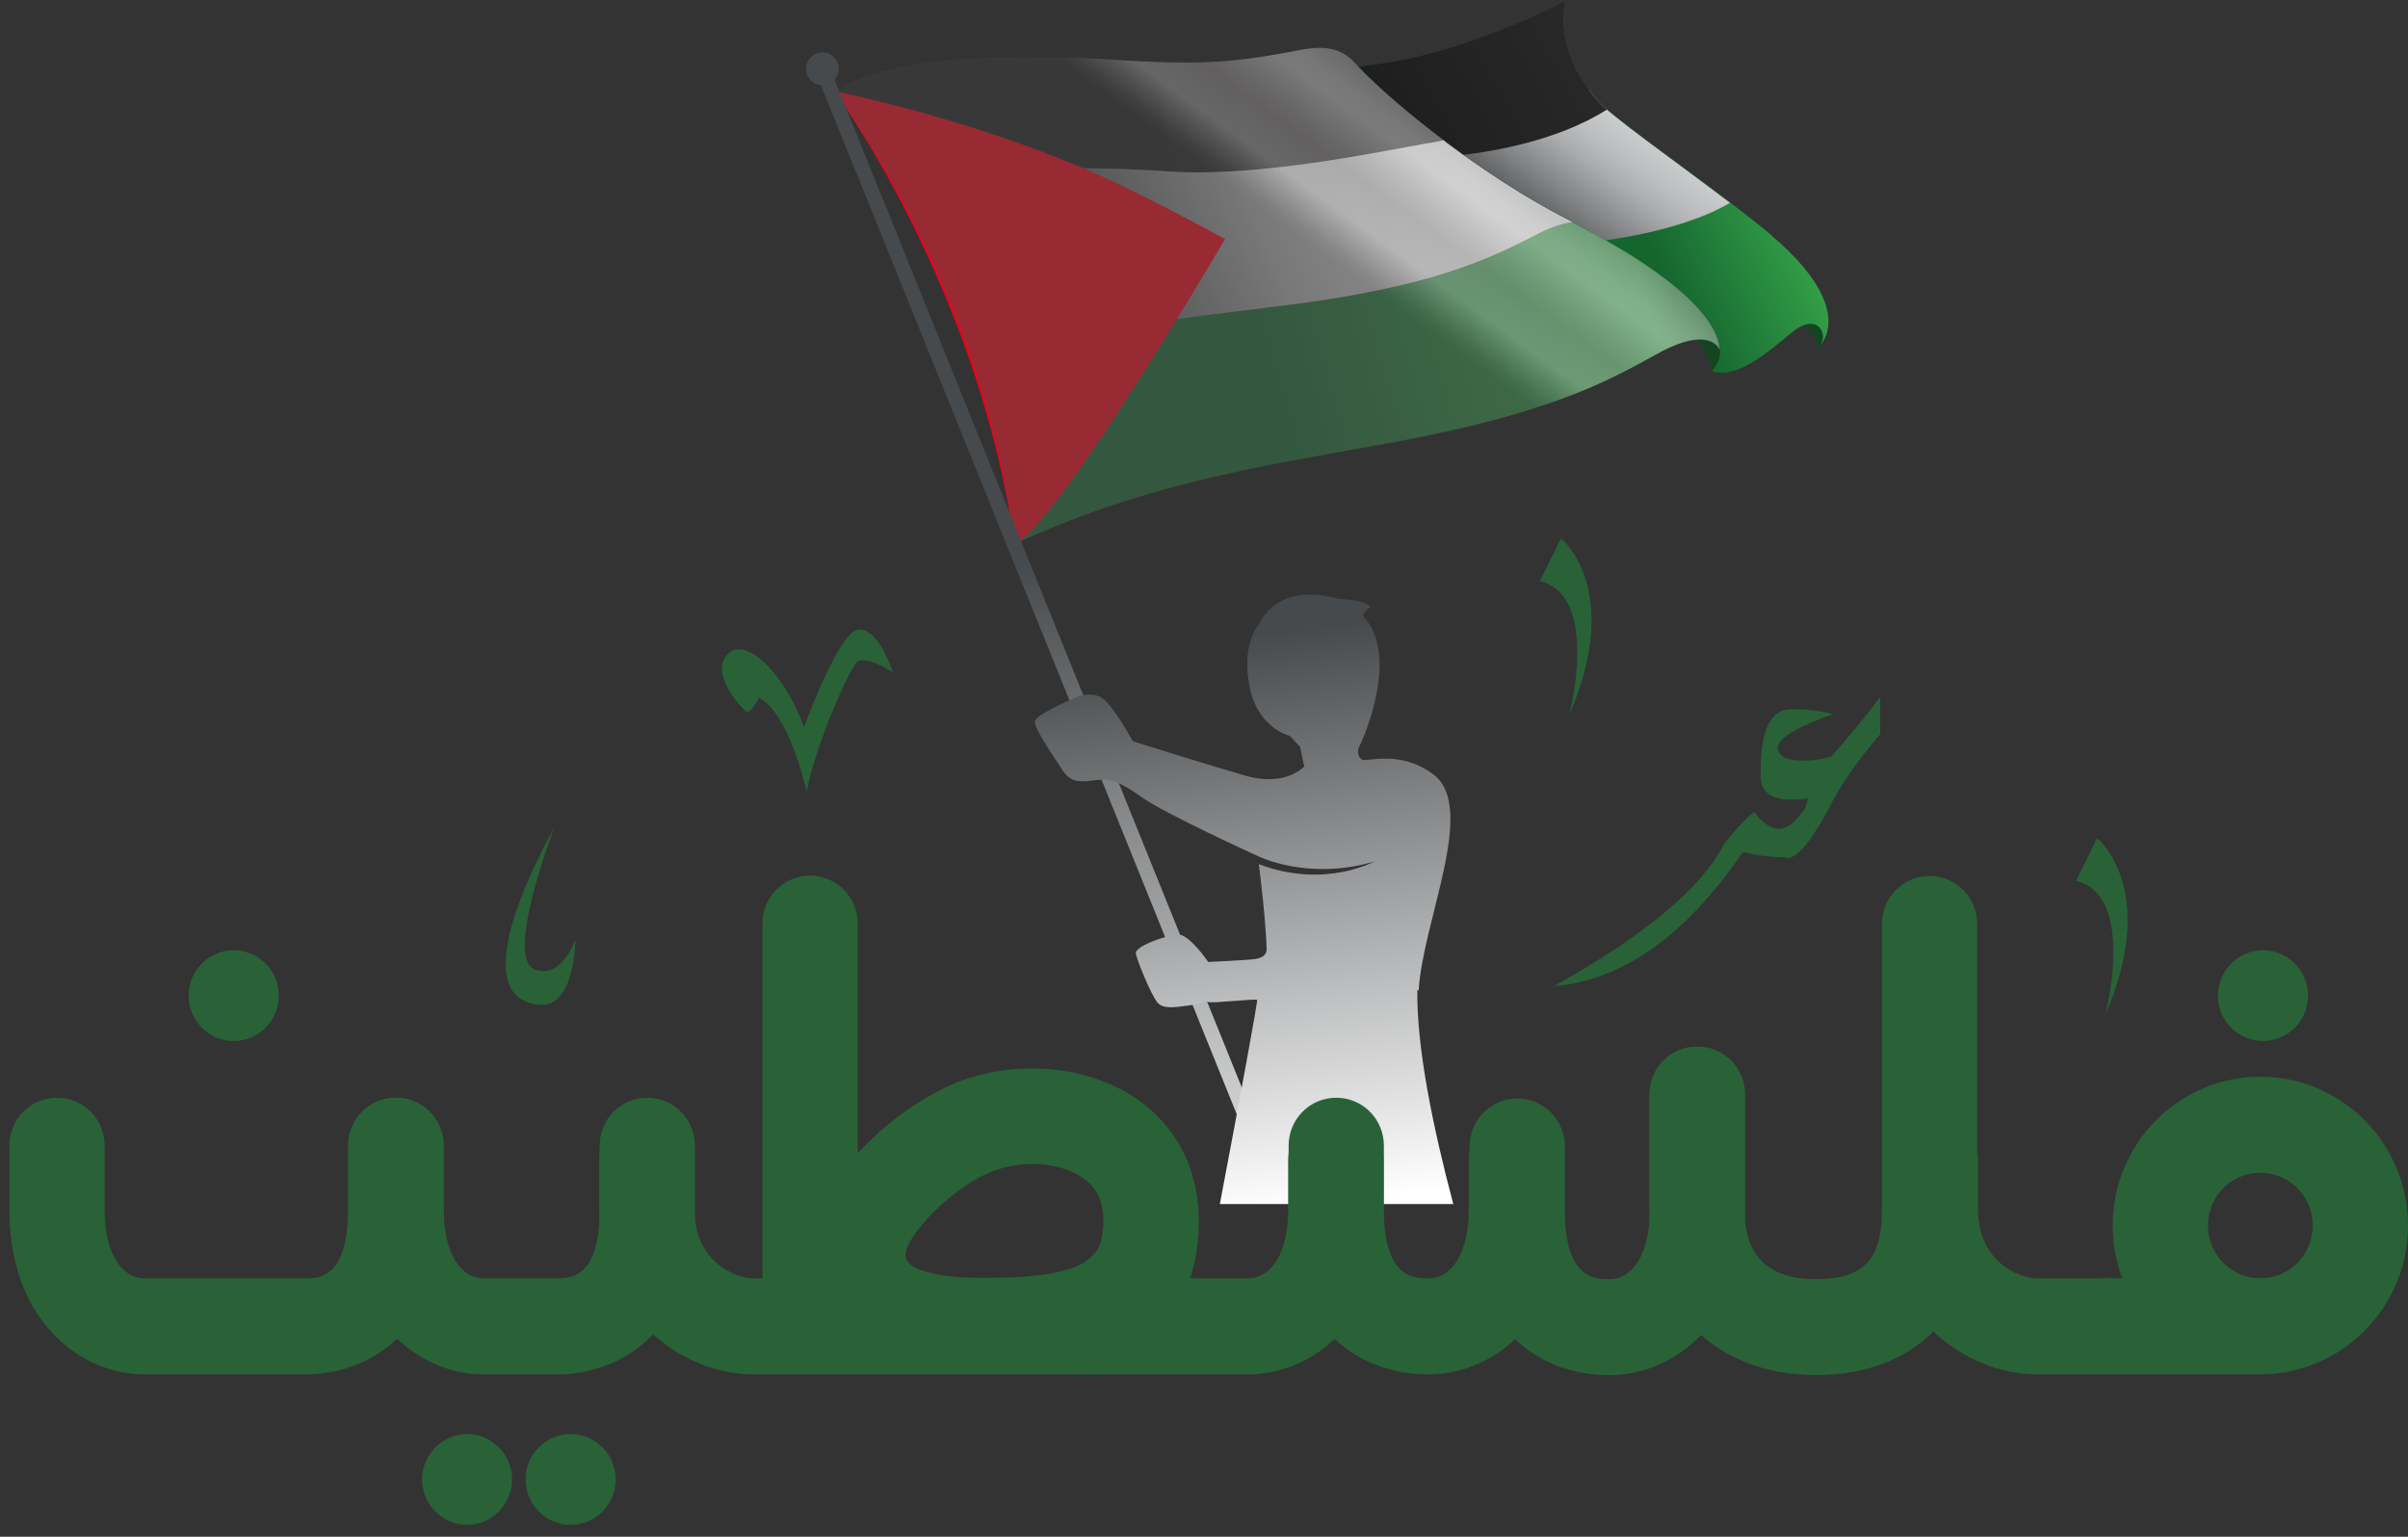 <svg width="94" height="60" viewBox="0 0 94 60" fill="none" xmlns="http://www.w3.org/2000/svg">
<rect x="0" y="0" width="94" height="60" fill="#333333" stroke="none"/>
<path d="M21.615 32.363C21.615 32.363 17.811 38.921 21.04 39.228C22.46 39.364 22.46 36.69 22.46 36.69C22.46 36.69 21.919 38.257 20.871 37.848C19.688 37.388 21.615 32.38 21.615 32.38V32.363Z" fill="#296237"/>
<path d="M31.471 30.847C31.471 30.847 30.828 27.883 29.628 27.236C29.628 27.236 29.341 27.798 29.189 27.798C29.036 27.798 27.667 26.299 28.394 25.55C29.104 24.783 30.642 26.316 31.386 28.394C31.386 28.394 32.755 24.596 33.533 24.579C34.328 24.545 34.852 26.248 34.852 26.248C34.852 26.248 33.736 25.515 33.432 25.873C33.11 26.214 31.826 29.127 31.505 30.847H31.471Z" fill="#296237"/>
<path d="M81.036 34.392L81.865 32.723C81.865 32.723 84.316 34.699 82.186 39.621C82.186 39.621 83.403 34.937 81.036 34.392Z" fill="#296237"/>
<path d="M60.108 22.689L60.937 21.02C60.937 21.02 63.388 22.995 61.258 27.918C61.258 27.918 62.475 23.234 60.108 22.689Z" fill="#296237"/>
<path fill-rule="evenodd" clip-rule="evenodd" d="M60.615 38.529C64.183 36.536 66.397 34.697 67.276 32.993C67.716 32.414 68.121 31.988 68.476 31.699C69.119 32.55 69.727 32.584 70.302 31.767C70.42 31.665 70.522 31.477 70.573 31.171C69.355 31.341 68.747 31.069 68.73 30.336C68.696 28.496 69.119 27.645 69.981 27.696C70.505 27.696 71.012 27.73 71.553 27.883C69.626 28.564 68.984 29.127 69.66 29.587C70.099 29.74 70.691 29.74 71.469 29.552C72.094 28.871 72.719 28.105 73.396 27.219C73.396 27.696 73.396 28.173 73.396 28.667C72.517 29.689 71.84 30.66 71.384 31.579C70.606 33.01 70.032 33.641 69.66 33.47C69.051 33.47 68.527 33.385 68.037 33.266C65.788 36.553 63.32 38.291 60.599 38.512L60.615 38.529Z" fill="#296237"/>
<path d="M71.082 13.473C71.082 13.473 71.015 13.558 70.93 13.643C70.93 13.643 71.015 13.132 70.254 12.621C69.713 12.263 70.795 12.382 70.795 12.382L71.218 12.536C71.218 12.536 71.37 13.03 71.082 13.473Z" fill="#134520"/>
<path d="M67.144 13.593C67.144 13.593 66.873 12.911 66.163 13.167C66.653 13.695 66.839 14.495 66.839 14.495C66.839 14.495 67.262 14.035 67.144 13.593Z" fill="#134520"/>
<path d="M39.604 21.261C38.437 11.245 32.571 3.562 32.571 3.562C32.571 3.562 34.465 1.722 43.306 2.319C46.755 2.557 48.124 2.421 49.967 2.097C51.032 1.91 52.08 1.552 52.891 2.455C53.889 3.562 57.574 6.747 61.175 8.587C64.775 10.427 67.057 12.232 67.125 13.663C67.125 13.663 66.787 12.658 64.691 13.817C62.983 14.754 60.819 15.997 55.393 17.087C50.761 18.024 45.436 18.552 39.587 21.261H39.604Z" fill="url(#paint0_linear_63_36830)"/>
<path d="M61.194 8.569C59.52 7.717 57.812 6.576 56.392 5.469C56.156 5.52 55.919 5.571 55.666 5.605C53.823 5.929 49.09 6.934 45.624 6.695C38.625 6.218 35.988 7.274 35.177 7.734C36.901 10.937 38.964 15.74 39.606 21.242C45.438 18.534 50.78 17.989 55.412 17.069C60.839 15.979 63.002 14.752 64.71 13.799C66.823 12.64 67.144 13.645 67.144 13.645C67.059 12.197 64.794 10.392 61.194 8.569Z" fill="url(#paint1_linear_63_36830)"/>
<path d="M35.177 7.734C36.123 9.489 37.172 11.737 38.034 14.309C42.953 12.555 47.365 12.334 51.287 11.771C56.359 11.039 58.438 9.949 60.061 9.114C60.636 8.824 61.075 8.705 61.396 8.671C61.329 8.637 61.261 8.603 61.194 8.569C59.52 7.717 57.812 6.576 56.392 5.469C56.156 5.52 55.919 5.571 55.666 5.605C53.823 5.929 49.09 6.934 45.624 6.695C38.625 6.218 35.988 7.274 35.177 7.734Z" fill="url(#paint2_linear_63_36830)"/>
<path d="M69.189 9.215C66.991 7.376 63.052 4.701 62.359 3.918C60.533 1.84 61.125 0 61.125 0C61.125 0 59.975 0.698 57.406 1.601C55.174 2.385 53.45 2.555 53.027 2.589C54.16 3.85 57.727 6.797 61.175 8.551C64.743 10.357 67.008 12.145 67.126 13.593C67.244 14.036 66.822 14.496 66.822 14.496C68.056 14.905 69.713 13.048 70.27 12.759C70.947 12.401 71.234 12.946 71.15 13.253C71.133 13.338 71.082 13.457 71.082 13.457C71.809 12.486 71.2 10.919 69.172 9.215H69.189Z" fill="url(#paint3_linear_63_36830)"/>
<path d="M47.82 9.333C47.82 9.333 44.54 7.528 42.427 6.625C37.575 4.547 32.571 3.559 32.571 3.559C32.571 3.559 38.234 11.275 39.604 21.257C41.328 20.456 47.82 9.333 47.82 9.333Z" fill="#F10017"/>
<path style="mix-blend-mode:multiply" opacity="0.55" d="M39.604 21.261C38.437 11.245 32.571 3.562 32.571 3.562C32.571 3.562 34.465 1.722 43.306 2.319C46.755 2.557 48.124 2.421 49.967 2.097C51.032 1.91 52.08 1.552 52.891 2.455C53.889 3.562 57.574 6.747 61.175 8.587C64.775 10.427 67.057 12.232 67.125 13.663C67.125 13.663 66.787 12.658 64.691 13.817C62.983 14.754 60.819 15.997 55.393 17.087C50.761 18.024 45.436 18.552 39.587 21.261H39.604Z" fill="url(#paint4_linear_63_36830)"/>
<path d="M62.359 3.917C62.241 3.78 62.122 3.644 62.021 3.508L56.392 5.518C57.828 6.591 59.519 7.715 61.176 8.567C61.717 8.84 62.207 9.112 62.68 9.385C63.762 9.231 66.01 8.822 67.532 7.92C65.402 6.301 62.883 4.53 62.342 3.917H62.359Z" fill="url(#paint5_linear_63_36830)"/>
<path d="M57.118 6.047C58.285 5.911 60.837 5.485 62.731 4.276C62.562 4.139 62.443 4.02 62.359 3.918C60.533 1.84 61.125 0 61.125 0C61.125 0 59.975 0.698 57.406 1.601C55.174 2.385 53.45 2.555 53.027 2.589C53.703 3.339 55.242 4.684 57.118 6.03V6.047Z" fill="url(#paint6_linear_63_36830)"/>
<path d="M32.528 2.985L31.996 3.203L48.906 45.06L49.438 44.841L32.528 2.985Z" fill="url(#paint7_linear_63_36830)"/>
<path d="M32.693 2.45C32.828 2.774 32.659 3.149 32.338 3.285C32.017 3.421 31.645 3.251 31.51 2.927C31.375 2.604 31.544 2.229 31.865 2.092C32.186 1.956 32.558 2.11 32.693 2.45Z" fill="url(#paint8_linear_63_36830)"/>
<path d="M55.379 38.681C55.531 35.99 57.661 31.544 55.97 30.249C54.652 29.244 53.35 29.772 53.164 29.653C52.978 29.534 52.961 29.278 53.13 29.006C53.13 29.006 54.499 26.059 53.468 24.39C53.384 24.253 53.299 24.134 53.198 24.032C53.316 23.81 53.502 23.691 53.502 23.691C53.215 23.401 52.268 23.384 52.268 23.384C52.268 23.384 52.251 23.384 52.234 23.384C52.15 23.35 52.065 23.333 51.981 23.316C49.732 22.805 49.141 24.39 49.141 24.39C49.141 24.39 48.464 25.071 48.769 26.757C49.073 28.444 50.358 28.733 50.358 28.733C50.476 28.869 50.594 29.006 50.747 29.142C50.865 29.721 50.916 29.926 50.916 29.926C50.916 29.926 50.172 30.743 48.617 30.283C47.061 29.84 44.221 28.938 44.221 28.938C44.221 28.938 43.393 27.405 42.937 27.2C42.497 27.013 42.074 27.2 42.074 27.2C42.074 27.2 40.468 27.864 40.401 28.154C40.35 28.427 41.145 29.551 41.449 30.028C41.753 30.505 42.057 30.556 42.666 30.471C43.275 30.386 43.663 30.471 44.559 31.118C45.455 31.765 49.09 33.418 49.09 33.418C49.09 33.418 51.034 34.406 53.637 33.639C53.654 33.639 53.671 33.622 53.705 33.605C53.705 33.605 51.761 34.729 49.141 33.741C49.225 34.406 49.411 35.973 49.445 37.08C49.428 37.284 49.293 37.387 49.022 37.438C48.752 37.489 47.163 37.557 47.163 37.557C47.163 37.557 46.419 36.45 45.962 36.484C45.523 36.518 44.306 36.944 44.34 37.216C44.373 37.489 44.931 38.818 45.168 39.124C45.405 39.431 45.929 39.312 46.385 39.26C46.842 39.209 46.994 39.073 47.18 39.124C47.366 39.175 48.989 38.988 49.073 39.039C49.107 39.073 48.397 42.906 47.619 47.011H51.203L51.896 44.337L52.826 47.011H56.731C55.936 44.013 55.294 40.879 55.328 38.647L55.379 38.681Z" fill="url(#paint9_linear_63_36830)"/>
<path d="M88.236 53.656C85.058 53.656 82.472 51.05 82.472 47.848C82.472 44.645 85.058 42.039 88.236 42.039C91.414 42.039 94.001 44.645 94.001 47.848C94.001 51.05 91.414 53.656 88.236 53.656ZM88.236 45.787C87.104 45.787 86.191 46.706 86.191 47.848C86.191 48.989 87.104 49.909 88.236 49.909C89.369 49.909 90.282 48.989 90.282 47.848C90.282 46.706 89.369 45.787 88.236 45.787Z" fill="#296237"/>
<path d="M88.237 53.658H82.236C81.204 53.658 80.376 52.823 80.376 51.784C80.376 50.745 81.204 49.91 82.236 49.91H88.237C89.268 49.91 90.096 50.745 90.096 51.784C90.096 52.823 89.268 53.658 88.237 53.658Z" fill="#296237"/>
<path d="M38.404 53.658H38.353C32.284 53.658 31.625 50.405 31.625 49.008C31.625 46.044 35.158 43.012 37.677 42.143C40.162 41.292 43.036 41.734 44.828 43.251C46.4 44.579 47.059 46.589 46.704 48.889C45.96 53.624 40.703 53.658 38.404 53.658ZM38.877 45.686C37.221 46.249 35.344 48.276 35.344 48.991C35.344 49.843 37.778 49.894 38.269 49.894C41.058 49.894 42.799 49.621 43.019 48.276C43.256 46.811 42.63 46.283 42.427 46.112C41.633 45.431 40.128 45.243 38.877 45.686Z" fill="#296237"/>
<path d="M38.285 53.658H32.283C31.252 53.658 30.424 52.823 30.424 51.784C30.424 50.745 31.252 49.91 32.283 49.91H38.285C39.316 49.91 40.144 50.745 40.144 51.784C40.144 52.823 39.316 53.658 38.285 53.658Z" fill="#296237"/>
<path d="M70.91 53.69C67.005 53.69 64.385 51.101 64.385 47.268V42.737C64.385 41.698 65.213 40.864 66.244 40.864C67.275 40.864 68.104 41.698 68.104 42.737V47.268C68.104 49.04 69.05 49.943 70.893 49.943C72.736 49.943 73.463 49.176 73.463 47.268V36.077C73.463 35.038 74.291 34.203 75.322 34.203C76.353 34.203 77.182 35.038 77.182 36.077V47.268C77.182 51.237 74.764 53.69 70.876 53.69H70.91Z" fill="#296237"/>
<path d="M62.829 53.69C60.192 53.69 57.369 52.004 57.369 47.268V44.764C57.369 43.725 58.197 42.89 59.229 42.89C60.26 42.89 61.088 43.725 61.088 44.764V47.268C61.088 49.943 62.272 49.943 62.829 49.943C63.776 49.943 64.402 48.886 64.402 47.268V42.737C64.402 41.698 65.23 40.863 66.261 40.863C67.292 40.863 68.121 41.698 68.121 42.737V47.268C68.121 51.493 65.45 53.69 62.829 53.69Z" fill="#296237"/>
<path d="M55.763 53.659C53.126 53.659 50.303 51.973 50.303 47.237V44.733C50.303 43.694 51.131 42.859 52.162 42.859C53.194 42.859 54.022 43.694 54.022 44.733V47.237C54.022 49.911 55.205 49.911 55.763 49.911C56.71 49.911 57.335 48.855 57.335 47.237V45.295C57.335 44.256 58.163 43.422 59.195 43.422C60.226 43.422 61.054 44.256 61.054 45.295V47.237C61.054 51.462 58.383 53.659 55.763 53.659Z" fill="#296237"/>
<path d="M48.715 53.659H41.986C40.955 53.659 40.127 52.825 40.127 51.786C40.127 50.747 40.955 49.912 41.986 49.912H48.715C49.661 49.912 50.287 48.856 50.287 47.237V45.296C50.287 44.257 51.115 43.422 52.146 43.422C53.178 43.422 54.006 44.257 54.006 45.296V47.237C54.006 51.462 51.335 53.659 48.715 53.659Z" fill="#296237"/>
<path d="M18.895 53.659C16.258 53.659 13.604 51.445 13.604 47.237V44.733C13.604 43.694 14.432 42.859 15.463 42.859C16.494 42.859 17.323 43.694 17.323 44.733V47.237C17.323 48.855 17.931 49.911 18.895 49.911C18.962 49.911 21.6 49.911 21.819 49.911C22.31 49.895 23.408 49.843 23.408 47.237V44.733C23.408 43.694 24.237 42.859 25.268 42.859C26.299 42.859 27.128 43.694 27.128 44.733V47.237C27.128 51.802 24.44 53.557 21.938 53.659C21.802 53.659 19.013 53.659 18.895 53.659Z" fill="#296237"/>
<path d="M5.657 53.659C3.02 53.659 0.366 51.445 0.366 47.237V44.733C0.366 43.694 1.195 42.859 2.226 42.859C3.257 42.859 4.085 43.694 4.085 44.733V47.237C4.085 48.855 4.694 49.911 5.657 49.911C5.725 49.911 11.743 49.911 12.014 49.911C12.487 49.895 13.586 49.843 13.586 47.237V44.733C13.586 43.694 14.414 42.859 15.445 42.859C16.477 42.859 17.305 43.694 17.305 44.733V47.237C17.305 51.802 14.617 53.557 12.115 53.659C11.98 53.659 6.3 53.659 5.641 53.659H5.657Z" fill="#296237"/>
<path d="M43.373 53.659H29.41C26.519 53.659 23.392 51.206 23.392 47.237V45.296C23.392 44.257 24.22 43.422 25.251 43.422C26.282 43.422 27.111 44.257 27.111 45.296V47.237C27.111 49.23 28.683 49.912 29.41 49.912H43.373C44.404 49.912 45.233 50.747 45.233 51.786C45.233 52.825 44.404 53.659 43.373 53.659Z" fill="#296237"/>
<path d="M82.271 53.659H79.515C76.624 53.659 73.497 51.206 73.497 47.237V45.296C73.497 44.257 74.325 43.422 75.357 43.422C76.388 43.422 77.216 44.257 77.216 45.296V47.237C77.216 49.23 78.788 49.912 79.515 49.912H82.271C83.302 49.912 84.13 50.747 84.13 51.786C84.13 52.825 83.302 53.659 82.271 53.659Z" fill="#296237"/>
<path d="M31.622 52.874C30.591 52.874 29.763 52.039 29.763 51V36.061C29.763 35.022 30.591 34.188 31.622 34.188C32.653 34.188 33.482 35.022 33.482 36.061V51C33.482 52.039 32.653 52.874 31.622 52.874Z" fill="#296237"/>
<path d="M88.339 40.645C89.31 40.645 90.097 39.852 90.097 38.873C90.097 37.895 89.31 37.102 88.339 37.102C87.368 37.102 86.581 37.895 86.581 38.873C86.581 39.852 87.368 40.645 88.339 40.645Z" fill="#296237"/>
<path d="M9.123 40.645C10.094 40.645 10.882 39.852 10.882 38.873C10.882 37.895 10.094 37.102 9.123 37.102C8.152 37.102 7.365 37.895 7.365 38.873C7.365 39.852 8.152 40.645 9.123 40.645Z" fill="#296237"/>
<path fill-rule="evenodd" clip-rule="evenodd" d="M19.992 57.764C19.992 58.735 19.197 59.535 18.234 59.535C17.27 59.535 16.476 58.735 16.476 57.764C16.476 56.793 17.27 55.992 18.234 55.992C19.197 55.992 19.992 56.793 19.992 57.764Z" fill="#296237"/>
<path d="M22.276 59.535C23.247 59.535 24.034 58.742 24.034 57.764C24.034 56.785 23.247 55.992 22.276 55.992C21.305 55.992 20.518 56.785 20.518 57.764C20.518 58.742 21.305 59.535 22.276 59.535Z" fill="#296237"/>
<defs>
<linearGradient id="paint0_linear_63_36830" x1="43.154" y1="10.665" x2="60.916" y2="6.871" gradientUnits="userSpaceOnUse">
<stop stop-color="#1E1E1E"/>
<stop offset="1" stop-color="#2B2B2B"/>
</linearGradient>
<linearGradient id="paint1_linear_63_36830" x1="48.701" y1="11.431" x2="65.727" y2="6.492" gradientUnits="userSpaceOnUse">
<stop stop-color="#15652F"/>
<stop offset="0.84" stop-color="#35A349"/>
<stop offset="0.87" stop-color="#319B46"/>
<stop offset="0.93" stop-color="#28883E"/>
<stop offset="0.99" stop-color="#1A6730"/>
<stop offset="1" stop-color="#18632F"/>
</linearGradient>
<linearGradient id="paint2_linear_63_36830" x1="56.376" y1="4.651" x2="41.074" y2="11.243" gradientUnits="userSpaceOnUse">
<stop stop-color="#E6E7E8"/>
<stop offset="0.39" stop-color="#BBBDBF"/>
<stop offset="0.5" stop-color="#AAACAE"/>
<stop offset="0.7" stop-color="#7F8183"/>
<stop offset="0.94" stop-color="#474A4C"/>
</linearGradient>
<linearGradient id="paint3_linear_63_36830" x1="63.424" y1="7.41" x2="69.762" y2="4.584" gradientUnits="userSpaceOnUse">
<stop stop-color="#15652F"/>
<stop offset="0.84" stop-color="#35A349"/>
<stop offset="0.87" stop-color="#319B46"/>
<stop offset="0.93" stop-color="#28883E"/>
<stop offset="0.99" stop-color="#1A6730"/>
<stop offset="1" stop-color="#18632F"/>
</linearGradient>
<linearGradient id="paint4_linear_63_36830" x1="49.88" y1="8.561" x2="55.495" y2="0.885" gradientUnits="userSpaceOnUse">
<stop stop-color="#4F4D4D"/>
<stop offset="0.04" stop-color="#5B5959"/>
<stop offset="0.11" stop-color="#7B7A7A"/>
<stop offset="0.18" stop-color="#9F9F9F"/>
<stop offset="0.27" stop-color="#9A9898"/>
<stop offset="0.33" stop-color="#949090"/>
<stop offset="0.4" stop-color="#9F9C9C"/>
<stop offset="0.54" stop-color="#C1C0C0"/>
<stop offset="0.61" stop-color="#BAB9B9"/>
<stop offset="0.69" stop-color="#A7A6A6"/>
<stop offset="0.79" stop-color="#888787"/>
<stop offset="0.91" stop-color="#5E5C5C"/>
<stop offset="0.94" stop-color="#4F4D4D"/>
</linearGradient>
<linearGradient id="paint5_linear_63_36830" x1="64.624" y1="3.099" x2="59.708" y2="9.724" gradientUnits="userSpaceOnUse">
<stop stop-color="#E6E7E8"/>
<stop offset="0.39" stop-color="#BBBDBF"/>
<stop offset="0.5" stop-color="#AAACAE"/>
<stop offset="0.7" stop-color="#7F8183"/>
<stop offset="0.94" stop-color="#474A4C"/>
</linearGradient>
<linearGradient id="paint6_linear_63_36830" x1="54.549" y1="5.332" x2="63.439" y2="0.398" gradientUnits="userSpaceOnUse">
<stop stop-color="#1E1E1E"/>
<stop offset="1" stop-color="#2B2B2B"/>
</linearGradient>
<linearGradient id="paint7_linear_63_36830" x1="44.776" y1="53.562" x2="40.366" y2="21.853" gradientUnits="userSpaceOnUse">
<stop offset="0.04" stop-color="white"/>
<stop offset="0.39" stop-color="#BEBFC0"/>
<stop offset="1" stop-color="#474A4C"/>
</linearGradient>
<linearGradient id="paint8_linear_63_36830" x1="38.542" y1="49.771" x2="34.527" y2="20.924" gradientUnits="userSpaceOnUse">
<stop offset="0.04" stop-color="white"/>
<stop offset="0.39" stop-color="#BEBFC0"/>
<stop offset="1" stop-color="#474A4C"/>
</linearGradient>
<linearGradient id="paint9_linear_63_36830" x1="50.899" y1="49.362" x2="47.861" y2="24.923" gradientUnits="userSpaceOnUse">
<stop offset="0.09" stop-color="white"/>
<stop offset="0.42" stop-color="#BEBFC0"/>
<stop offset="1" stop-color="#474A4C"/>
</linearGradient>
</defs>
</svg>
